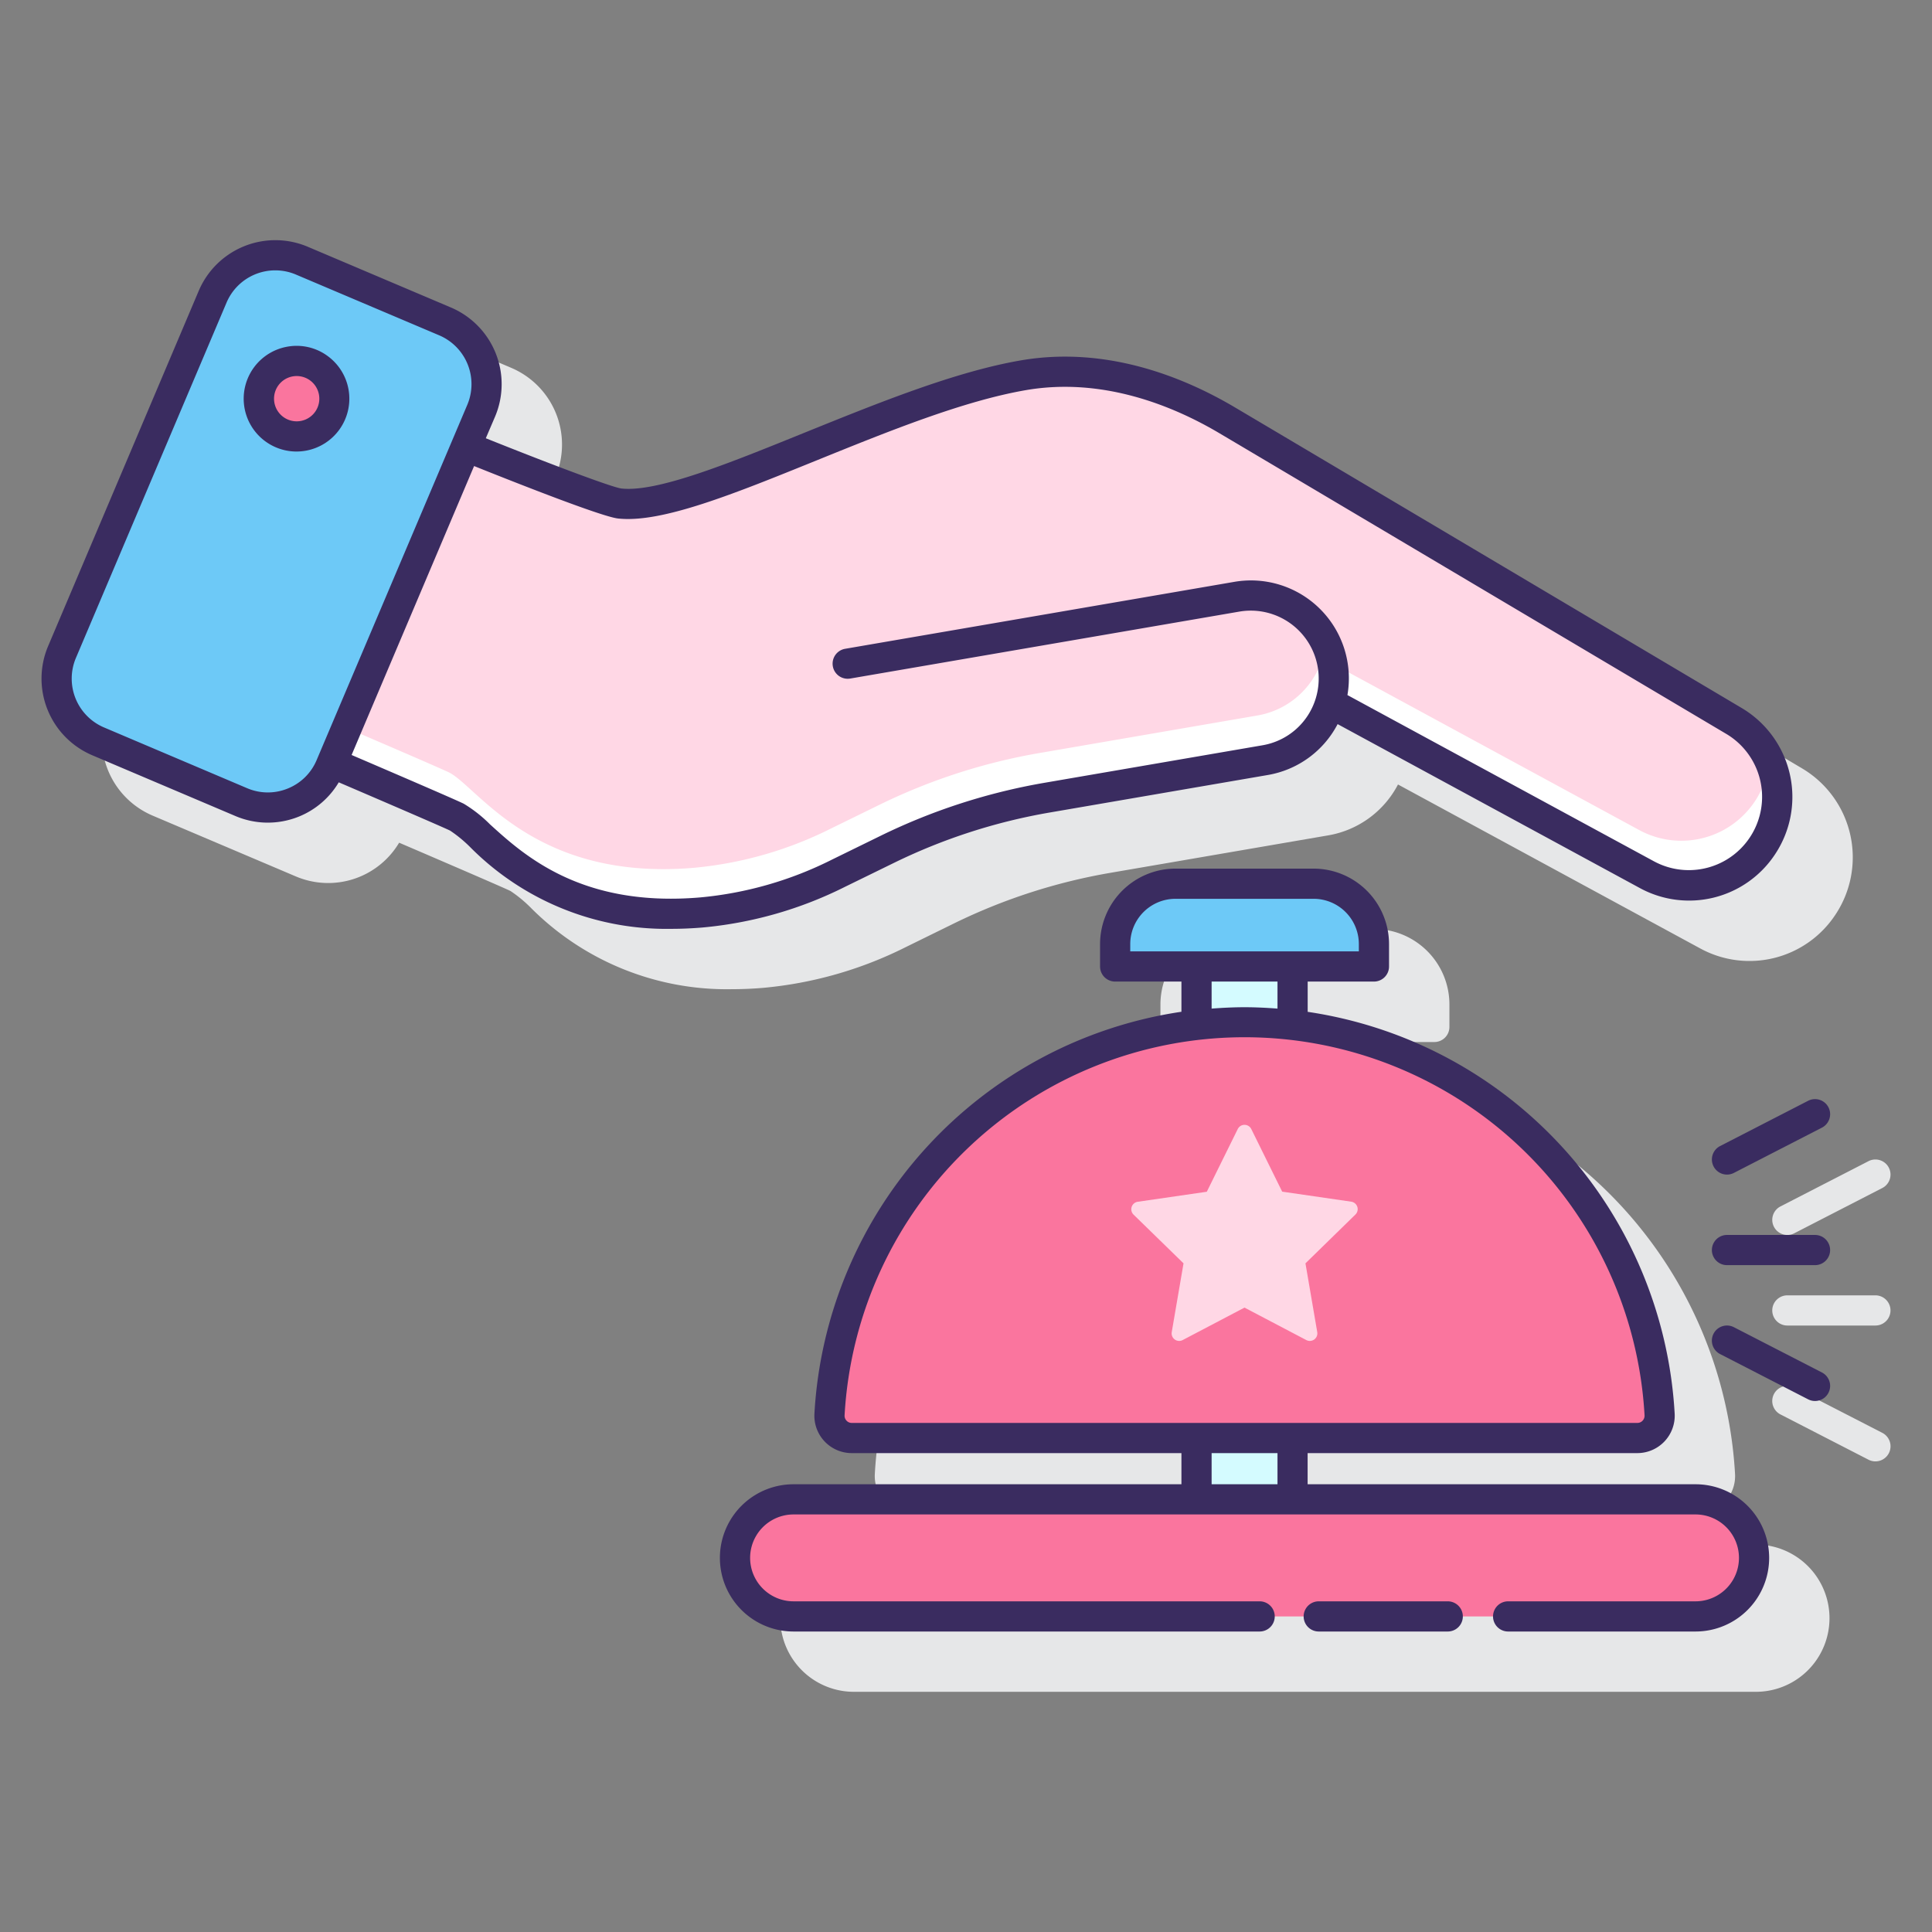 <svg height="512" viewBox="0 0 128 128" width="512" xmlns="http://www.w3.org/2000/svg"><rect x="0" y="0" width="128" height="128" fill="#808080" stroke="none"/><path d="m63.211 61.176a38.288 38.288 0 0 1 10.338-3.346l14.451-2.485a6.438 6.438 0 0 0 4.621-3.371l20.007 10.853a6.818 6.818 0 0 0 8.965-2.214 6.852 6.852 0 0 0 -2.148-9.674s-30.953-18.369-33.737-20.013c-3.282-1.926-8.388-4.026-14.068-3.051-4.36.75-9.412 2.8-14.3 4.777-5.032 2.04-9.784 3.975-12.174 3.713-.593-.08-4.225-1.429-8.977-3.33l.611-1.435a5.52 5.52 0 0 0 -2.921-7.226l-9.484-4.024a5.512 5.512 0 0 0 -7.229 2.921l-9.979 23.539a5.518 5.518 0 0 0 2.921 7.225l9.484 4.027a5.471 5.471 0 0 0 6.852-2.231c3.558 1.526 7.041 3.031 7.377 3.2a8.727 8.727 0 0 1 1.3 1.063 18.306 18.306 0 0 0 13.345 5.443c.665 0 1.36-.028 2.084-.088a26.353 26.353 0 0 0 9.458-2.7z" fill="#e6e7e8"/><path d="m116.334 102.335h-25.7v-2.062h21.846a2.478 2.478 0 0 0 2.471-2.616 28.544 28.544 0 0 0 -24.315-26.62v-2h4.392a1 1 0 0 0 1-1v-1.49a5.006 5.006 0 0 0 -5-5h-9.146a5.006 5.006 0 0 0 -5 5v1.486a1 1 0 0 0 1 1h4.391v2a28.542 28.542 0 0 0 -24.314 26.62 2.478 2.478 0 0 0 2.47 2.616h21.844v2.062h-25.7a4.878 4.878 0 1 0 0 9.756h59.758a4.878 4.878 0 0 0 0-9.756z" fill="#e6e7e8"/><path d="m124.25 85.82h-5.833a1 1 0 0 0 0 2h5.833a1 1 0 0 0 0-2z" fill="#e6e7e8"/><path d="m117.528 81.277a1 1 0 0 0 .89.543.983.983 0 0 0 .456-.111l5.834-3a1 1 0 0 0 -.915-1.779l-5.834 3a1 1 0 0 0 -.431 1.347z" fill="#e6e7e8"/><path d="m124.708 94.93-5.834-3a1 1 0 0 0 -.915 1.779l5.834 3a.983.983 0 0 0 .456.111 1 1 0 0 0 .459-1.89z" fill="#e6e7e8"/><path d="m116.763 56.057a5.853 5.853 0 0 1 -7.657 1.891l-20.98-11.381a5.476 5.476 0 0 1 -4.294 3.793l-14.452 2.485a39.272 39.272 0 0 0 -10.609 3.432l-3.207 1.571a25.42 25.42 0 0 1 -9.1 2.605c-10.53.887-14.279-5.338-16.19-6.312-.524-.267-7.026-3.053-8.29-3.594l8.887-20.964c1.382.557 9.124 3.663 10.187 3.776 5.023.532 17.784-6.956 26.751-8.5 5.438-.936 10.365 1.147 13.392 2.927 2.783 1.645 33.735 20.014 33.735 20.014a5.854 5.854 0 0 1 1.827 8.257z" fill="#ffd7e5"/><path d="m29.766 51.185c1.911.973 5.66 7.2 16.19 6.311a25.41 25.41 0 0 0 9.1-2.605l3.207-1.57a39.23 39.23 0 0 1 10.608-3.432l14.452-2.489a5.472 5.472 0 0 0 4.294-3.793l20.983 11.385a5.851 5.851 0 0 0 8.621-4.624 5.852 5.852 0 0 1 -8.112 7.58l-20.983-11.381a5.476 5.476 0 0 1 -4.294 3.793l-14.452 2.485a39.272 39.272 0 0 0 -10.609 3.432l-3.207 1.571a25.42 25.42 0 0 1 -9.1 2.605c-10.53.887-14.279-5.338-16.19-6.312-.524-.267-7.026-3.053-8.29-3.594l.982-2.318c2.362 1.014 6.392 2.747 6.8 2.956z" fill="#fff"/><rect fill="#6dc9f7" height="34.589" rx="4.512" transform="matrix(.921 .391 -.391 .921 15.186 -4.232)" width="19.327" x="8.329" y="17.911"/><circle cx="19.644" cy="26.415" fill="#fa759e" r="2.5"/><path d="m82.455 67.731a27.855 27.855 0 0 1 3.182.19v-3.889h-6.364v3.889a27.855 27.855 0 0 1 3.182-.19z" fill="#d4fbff"/><path d="m79.273 95.272h6.364v4.063h-6.364z" fill="#d4fbff"/><path d="m77.882 58.548h9.145a4 4 0 0 1 4 4v1.485a0 0 0 0 1 0 0h-17.145a0 0 0 0 1 0 0v-1.485a4 4 0 0 1 4-4z" fill="#6dc9f7"/><path d="m82.455 67.731a27.543 27.543 0 0 0 -27.5 25.981 1.477 1.477 0 0 0 1.472 1.56h52.053a1.476 1.476 0 0 0 1.472-1.56 27.542 27.542 0 0 0 -27.497-25.981z" fill="#fa759e"/><path d="m82.9 74.8 2.048 4.15 4.579.665a.5.5 0 0 1 .276.848l-3.313 3.237.782 4.561a.5.5 0 0 1 -.721.524l-4.1-2.153-4.1 2.153a.5.5 0 0 1 -.721-.524l.782-4.561-3.314-3.231a.5.5 0 0 1 .276-.848l4.58-.665 2.048-4.15a.5.5 0 0 1 .898-.006z" fill="#ffd7e5"/><rect fill="#fa759e" height="7.756" rx="3.878" width="67.513" x="48.698" y="99.336"/><g fill="#3a2c60"><path d="m59.211 57.176a38.226 38.226 0 0 1 10.338-3.345l14.451-2.486a6.435 6.435 0 0 0 4.621-3.371l20.007 10.853a6.822 6.822 0 0 0 8.965-2.214 6.854 6.854 0 0 0 -2.149-9.674s-30.951-18.369-33.736-20.013c-3.283-1.926-8.389-4.026-14.067-3.051-4.36.75-9.411 2.8-14.3 4.776-5.034 2.04-9.792 3.979-12.178 3.713-.592-.079-4.3-1.456-8.977-3.329l.614-1.435a5.518 5.518 0 0 0 -2.921-7.226l-9.485-4.024a5.514 5.514 0 0 0 -7.229 2.922l-9.979 23.539a5.519 5.519 0 0 0 2.922 7.225l9.484 4.026a5.48 5.48 0 0 0 4.219.035 5.446 5.446 0 0 0 2.632-2.266c3.559 1.526 7.042 3.03 7.378 3.2a8.763 8.763 0 0 1 1.3 1.064 18.306 18.306 0 0 0 13.345 5.443c.665 0 1.36-.028 2.084-.089a26.365 26.365 0 0 0 9.45-2.703zm-40.15-4.933a3.48 3.48 0 0 1 -2.688-.023l-9.484-4.026a3.514 3.514 0 0 1 -1.861-4.6l9.978-23.538a3.506 3.506 0 0 1 4.606-1.863l9.488 4.024a3.514 3.514 0 0 1 1.861 4.6l-9.983 23.54a3.477 3.477 0 0 1 -1.917 1.886zm27.32 7.214c-7.853.667-11.652-2.783-13.918-4.842a9.012 9.012 0 0 0 -1.734-1.364c-.47-.24-5.044-2.206-7.434-3.231l8.115-19.143c3.481 1.395 8.539 3.37 9.543 3.476 2.89.312 7.641-1.619 13.143-3.848 4.787-1.94 9.736-3.945 13.883-4.659 5.08-.872 9.72 1.043 12.714 2.8 2.782 1.643 33.725 20.006 33.724 20.005a4.854 4.854 0 0 1 -4.834 8.415l-20.312-11.016a6.488 6.488 0 0 0 -7.5-7.5l-25.771 4.433a1 1 0 1 0 .339 1.971l25.774-4.434a4.5 4.5 0 0 1 5.059 5.748 4.468 4.468 0 0 1 -3.508 3.105l-14.454 2.487a40.25 40.25 0 0 0 -10.879 3.519l-3.208 1.571a24.349 24.349 0 0 1 -8.742 2.507z"/><path d="m21.664 23.556a3.462 3.462 0 0 0 -2.614-.59 3.5 3.5 0 0 0 .594 6.949 3.548 3.548 0 0 0 .594-.051 3.5 3.5 0 0 0 1.426-6.308zm-1.764 4.338a1.5 1.5 0 1 1 -.251-2.98 1.5 1.5 0 0 1 .251 2.98z"/><path d="m95.917 106.092h-8.547a1 1 0 0 0 0 2h8.547a1 1 0 0 0 0-2z"/><path d="m112.333 98.336h-25.7v-2.064h21.847a2.478 2.478 0 0 0 2.471-2.615 28.544 28.544 0 0 0 -24.314-26.62v-2.005h4.39a1 1 0 0 0 1-1v-1.484a5.006 5.006 0 0 0 -5-5h-9.145a5.006 5.006 0 0 0 -5 5v1.484a1 1 0 0 0 1 1h4.391v2a28.547 28.547 0 0 0 -24.315 26.625 2.476 2.476 0 0 0 2.471 2.615h21.844v2.064h-25.7a4.878 4.878 0 1 0 0 9.756h30.882a1 1 0 0 0 0-2h-30.879a2.878 2.878 0 1 1 0-5.756h59.757a2.878 2.878 0 0 1 0 5.756h-12.416a1 1 0 0 0 0 2h12.416a4.878 4.878 0 0 0 0-9.756zm-37.451-35.788a3 3 0 0 1 3-3h9.145a3 3 0 0 1 3 3v.484h-15.145zm5.391 2.484h4.364v1.79c-.722-.054-1.448-.091-2.182-.091s-1.461.037-2.182.091zm-24.187 29.092a.473.473 0 0 1 -.13-.355 26.542 26.542 0 0 1 53 0 .479.479 0 0 1 -.13.355.47.47 0 0 1 -.344.148h-52.053a.467.467 0 0 1 -.343-.148zm24.187 4.212v-2.064h4.364v2.064z"/><path d="m120.25 81.819h-5.833a1 1 0 0 0 0 2h5.833a1 1 0 0 0 0-2z"/><path d="m113.528 77.276a1 1 0 0 0 1.346.433l5.834-3a1 1 0 0 0 -.915-1.779l-5.834 3a1 1 0 0 0 -.431 1.346z"/><path d="m120.708 90.93-5.834-3a1 1 0 0 0 -.915 1.779l5.834 3a1 1 0 0 0 .915-1.779z"/></g></svg>